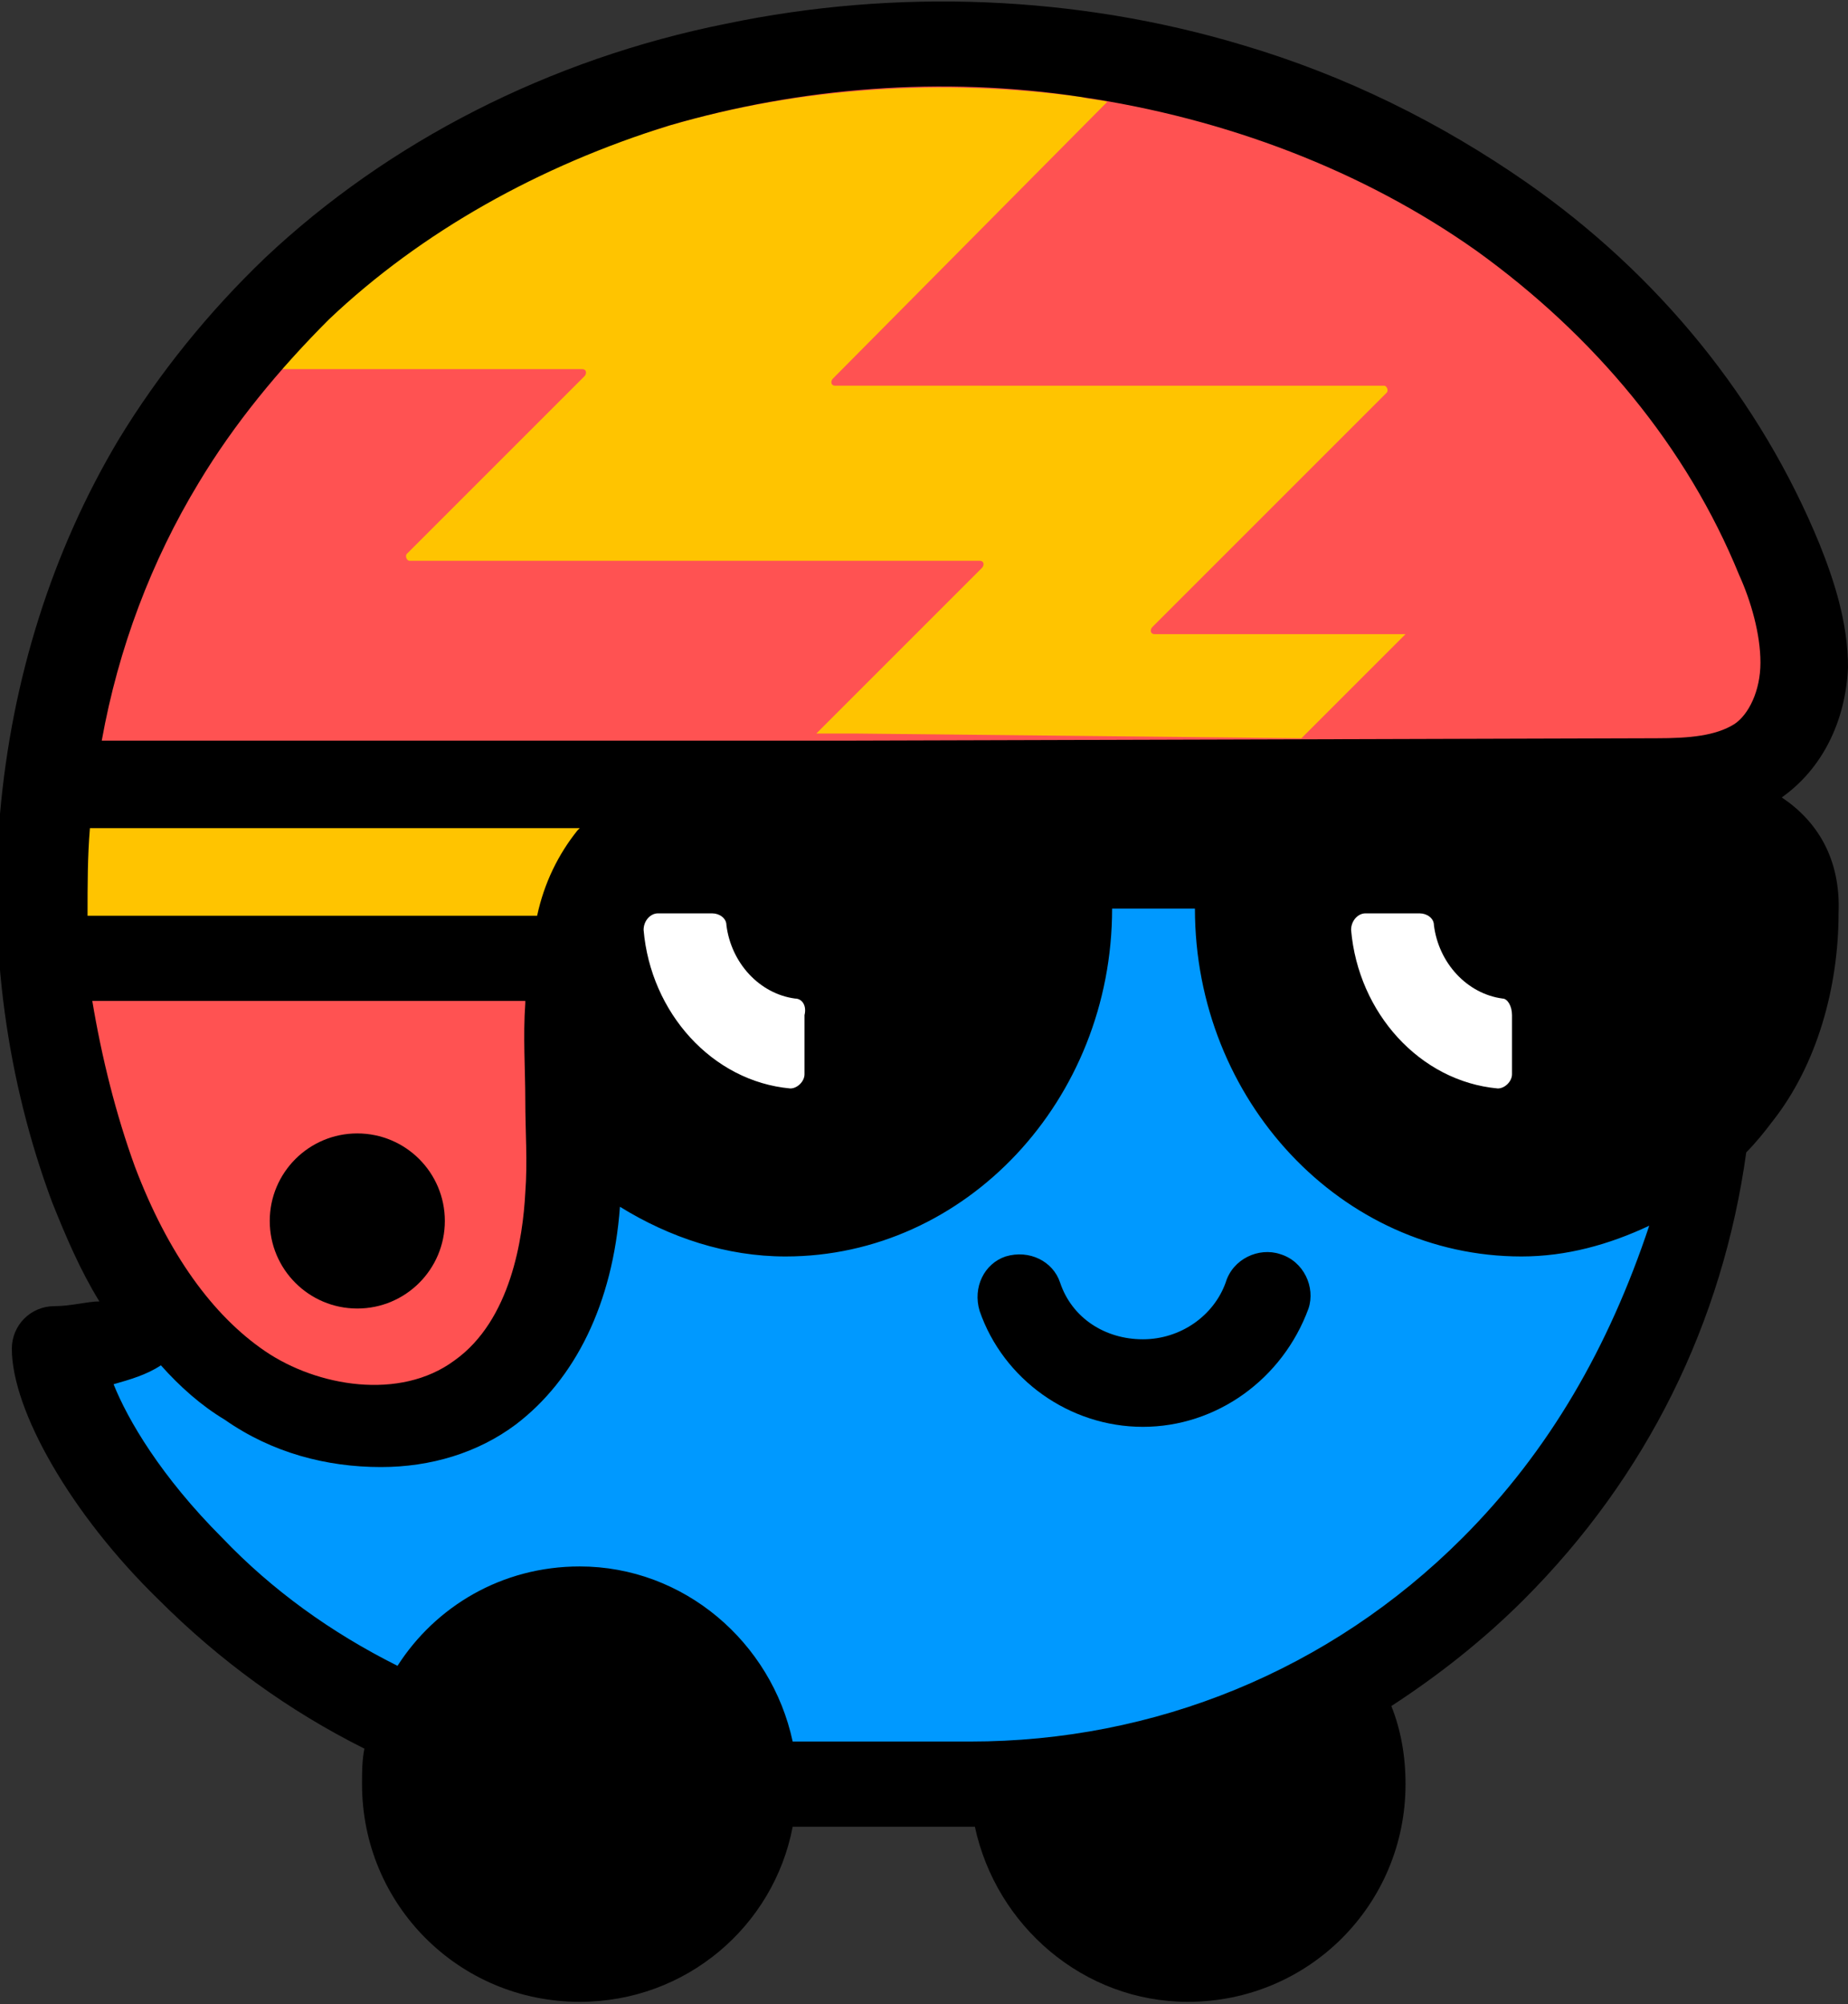 <?xml version="1.0" encoding="utf-8"?>
<!-- Generator: Adobe Illustrator 24.0.2, SVG Export Plug-In . SVG Version: 6.00 Build 0)  -->
<svg version="1.1" id="Layer_1" xmlns="http://www.w3.org/2000/svg" xmlns:xlink="http://www.w3.org/1999/xlink" x="0px" y="0px"
	 width="78.1px" height="84.7px" viewBox="0 0 78.1 84.7" style="enable-background:new 0 0 78.1 84.7;" xml:space="preserve">
<rect x="0" y="0" width="78.1" height="84.7" fill="#333333" stroke="none"/>
<style type="text/css">
	.st0{fill:#0099FF;}
	.st1{fill:#FF5252;}
	.st2{fill:#FFC400;}
	.st3{fill:none;stroke:#000000;stroke-width:3.682;stroke-linejoin:round;stroke-miterlimit:10;}
	.st4{fill:#FFFFFF;}
</style>
<g>
	<g>
		<path class="st0" d="M9.7,44.1c0-17.3,14-31.3,31.3-31.3c17.2,0,31.3,14.1,31.3,31.3c0,17.3-14,31.3-31.3,31.3c0,0-11,0-11,0
			C11.5,75.4,2.3,60.6,2.3,57c4.4,0,7.4-3.6,7.4-7.3V44.1z"/>
	</g>
	<g>
		<path class="st1" d="M6.9,54.7"/>
	</g>
	<g>
		<path class="st1" d="M52,3.5c-13.4-4-29.2-1.1-39.5,8.7c-2.3,2.2-4.2,4.6-5.8,7.3C1.3,28.5,0.3,40.1,4.1,50
			c1.3,3.4,3.2,6.6,6.2,8.6s7.2,2.4,10.1,0.3c2.6-1.9,3.5-5.3,3.7-8.5c0.2-3.2-0.3-6.4,0.1-9.6c0.2-1.6,0.7-3.3,1.7-4.6
			c2.3-2.8,6.4-3.1,10.1-3.1c11.3,0,22.7-0.1,34-0.1c1.5,0,3.1,0,4.4-0.9c1.3-0.9,1.9-2.5,1.9-4c0-1.5-0.5-3-1.1-4.5
			c-5-12-16.6-19.8-29.3-21.5c-6.1-0.8-12.3-0.4-18.2,1.3"/>
	</g>
	<rect x="2.4" y="33.8" class="st2" width="22.8" height="6"/>
	<circle cx="15.1" cy="51.6" r="3.7"/>
	<path d="M48.3,60.3c-3.1,0-5.9-2-6.9-4.9c-0.3-1,0.2-2,1.1-2.3c1-0.3,2,0.2,2.3,1.1c0.5,1.5,1.9,2.4,3.5,2.4c1.6,0,3-1,3.5-2.4
		c0.3-1,1.4-1.5,2.3-1.2c1,0.3,1.5,1.4,1.2,2.3C54.2,58.3,51.4,60.3,48.3,60.3z"/>
	<g>
		<path class="st3" d="M6.9,54.7"/>
	</g>
	<path class="st2" d="M48.8,26.8c-0.2,0-0.2-0.2-0.1-0.3l9.9-9.9c0.1-0.1,0-0.3-0.1-0.3H35.3c-0.2,0-0.2-0.2-0.1-0.3L46.8,4.3
		c0,0,0,0,0,0c-0.4-0.1-0.8-0.1-1.1-0.2c-5.9-0.8-11.9-0.4-17.4,1.2l0,0c-0.3,0.1-0.6,0.2-1,0.3c-0.1,0-0.2,0.1-0.3,0.1
		c-0.2,0.1-0.4,0.1-0.6,0.2c-0.1,0-0.2,0.1-0.4,0.1c-0.2,0.1-0.4,0.1-0.6,0.2c-0.1,0-0.3,0.1-0.4,0.1c-0.2,0.1-0.4,0.1-0.6,0.2
		c-0.1,0.1-0.3,0.1-0.4,0.2c-0.2,0.1-0.4,0.2-0.6,0.2c-0.1,0.1-0.2,0.1-0.4,0.2c-0.2,0.1-0.4,0.2-0.6,0.3c-0.1,0-0.2,0.1-0.3,0.1
		c-0.3,0.1-0.6,0.3-0.9,0.4c0,0-0.1,0.1-0.1,0.1c-0.2,0.1-0.5,0.3-0.7,0.4c-0.1,0.1-0.2,0.1-0.3,0.2C20,8.9,19.8,9,19.7,9.1
		c-0.1,0.1-0.2,0.1-0.4,0.2c-0.2,0.1-0.3,0.2-0.5,0.3c-0.1,0.1-0.2,0.2-0.4,0.2c-0.2,0.1-0.3,0.2-0.5,0.3c-0.1,0.1-0.2,0.2-0.4,0.2
		c-0.2,0.1-0.3,0.2-0.4,0.3c-0.1,0.1-0.2,0.2-0.3,0.2c-0.2,0.1-0.3,0.2-0.5,0.4c-0.1,0.1-0.2,0.2-0.3,0.2c-0.2,0.2-0.5,0.4-0.7,0.6
		c0,0,0,0,0,0c-0.1,0.1-0.2,0.2-0.3,0.2c-0.1,0.1-0.3,0.3-0.4,0.4c0,0-0.1,0.1-0.1,0.1c-0.1,0.1-0.2,0.2-0.3,0.3
		c-0.1,0.1-0.2,0.2-0.4,0.3c0,0,0,0,0,0c-0.2,0.2-0.3,0.3-0.5,0.5c0,0-0.1,0.1-0.1,0.1c-0.2,0.2-0.3,0.3-0.5,0.5c0,0,0,0,0,0
		c0,0,0,0,0,0c-0.2,0.2-0.4,0.4-0.5,0.6c0,0,0,0,0,0c0,0,0,0,0,0c-0.2,0.2-0.4,0.4-0.5,0.6h12.9c0.2,0,0.2,0.2,0.1,0.3l-7.5,7.5
		c-0.1,0.1,0,0.3,0.1,0.3h24.1c0.2,0,0.2,0.2,0.1,0.3l-7,7c0.6,0,1.1,0,1.6,0L55,31.2l4.4-4.4L48.8,26.8z"/>
	<path d="M75.3,33.7C75.3,33.7,75.3,33.7,75.3,33.7C75.3,33.7,75.3,33.7,75.3,33.7c1.7-1.2,2.7-3.2,2.8-5.5c0-1.9-0.6-3.7-1.2-5.2
		c-2.5-6.1-6.8-11.4-12.4-15.3c-3.6-2.5-7.6-4.5-12-5.8l0,0c-7-2.1-14.6-2.4-21.8-0.9c-7.5,1.5-14.3,5-19.5,9.9
		c-2.4,2.3-4.5,4.9-6.2,7.7c-2.8,4.7-4.5,10.1-5,15.8c-0.5,5.6,0.3,11.3,2.2,16.4c0.6,1.5,1.2,2.9,2,4.2C3.7,55,3,55.2,2.3,55.2
		c-1,0-1.8,0.8-1.8,1.8c0,2.6,2.5,7,6.2,10.6c2.6,2.6,5.5,4.7,8.7,6.3c-0.1,0.5-0.1,1-0.1,1.5c0,5.1,4.1,9.2,9.2,9.2
		c4.5,0,8.2-3.2,9-7.4l7.5,0c0.1,0,0.1,0,0.2,0c0.9,4.2,4.6,7.4,9,7.4c5.1,0,9.2-4.1,9.2-9.2c0-1.2-0.2-2.3-0.6-3.3
		c2-1.3,3.9-2.8,5.6-4.5c5.2-5.2,8.4-11.7,9.4-18.9c0.4-0.4,0.8-0.9,1.1-1.3c1.9-2.4,2.8-5.7,2.8-8.8h0
		C77.8,36.3,76.8,34.7,75.3,33.7z M3.8,35h20.7c0,0-0.1,0.1-0.1,0.1c-0.8,1-1.4,2.2-1.7,3.6h-19C3.7,37.4,3.7,36.2,3.8,35z
		 M22.2,42.4c-0.1,1.4,0,2.8,0,4.1c0,1.3,0.1,2.6,0,3.9c-0.1,1.9-0.6,5.4-3,7.1c-2.3,1.7-5.8,1.1-8-0.4c-2.2-1.5-4.1-4.1-5.5-7.8
		c-0.8-2.2-1.4-4.6-1.8-7H22.2z M61.8,65c-5.6,5.6-13,8.6-20.8,8.6c0,0-4.3,0-7.5,0c-0.9-4.2-4.6-7.4-9-7.4c-3.3,0-6.1,1.7-7.7,4.2
		c-2.8-1.4-5.3-3.2-7.4-5.4c-2.6-2.6-4-5-4.6-6.5c0.7-0.2,1.4-0.4,2-0.8c0.8,0.9,1.7,1.7,2.7,2.3c2,1.4,4.3,2,6.6,2
		c2.1,0,4.1-0.6,5.7-1.8c2.5-1.9,4.1-5.1,4.4-9.2c0,0,0,0,0,0c2.1,1.3,4.5,2.1,7,2.1c7.6,0,13.8-6.6,13.8-14.7h3.5
		c0,8.1,6.2,14.7,13.8,14.7c1.9,0,3.7-0.5,5.4-1.3C68,56.9,65.5,61.3,61.8,65z M73.3,30.6c-0.8,0.5-1.9,0.6-3.3,0.6l-34,0.1
		c-0.4,0-0.8,0-1.2,0H4.3c0.7-3.9,2.1-7.6,4.1-10.9c1.5-2.5,3.4-4.8,5.5-6.9c3.9-3.7,8.9-6.5,14.4-8.2l0,0
		c5.5-1.6,11.5-2.1,17.4-1.2c6.1,0.9,11.9,3.1,16.7,6.5c5,3.6,8.9,8.3,11.1,13.7c0.5,1.1,0.9,2.5,0.9,3.7
		C74.4,29.2,73.9,30.2,73.3,30.6z"/>
	<path class="st4" d="M33.6,42.2c-1.5-0.2-2.7-1.5-2.9-3.1c0-0.3-0.3-0.5-0.6-0.5h-2.3c-0.3,0-0.6,0.3-0.6,0.7
		c0.3,3.5,2.9,6.4,6.2,6.7c0.3,0,0.6-0.3,0.6-0.6v-2.5C34.1,42.5,33.9,42.2,33.6,42.2z"/>
	<path class="st4" d="M63.5,42.2c-1.5-0.2-2.7-1.5-2.9-3.1c0-0.3-0.3-0.5-0.6-0.5h-2.3c-0.3,0-0.6,0.3-0.6,0.7
		c0.3,3.5,2.9,6.4,6.2,6.7c0.3,0,0.6-0.3,0.6-0.6v-2.5C63.9,42.5,63.7,42.2,63.5,42.2z"/>
</g>
</svg>
